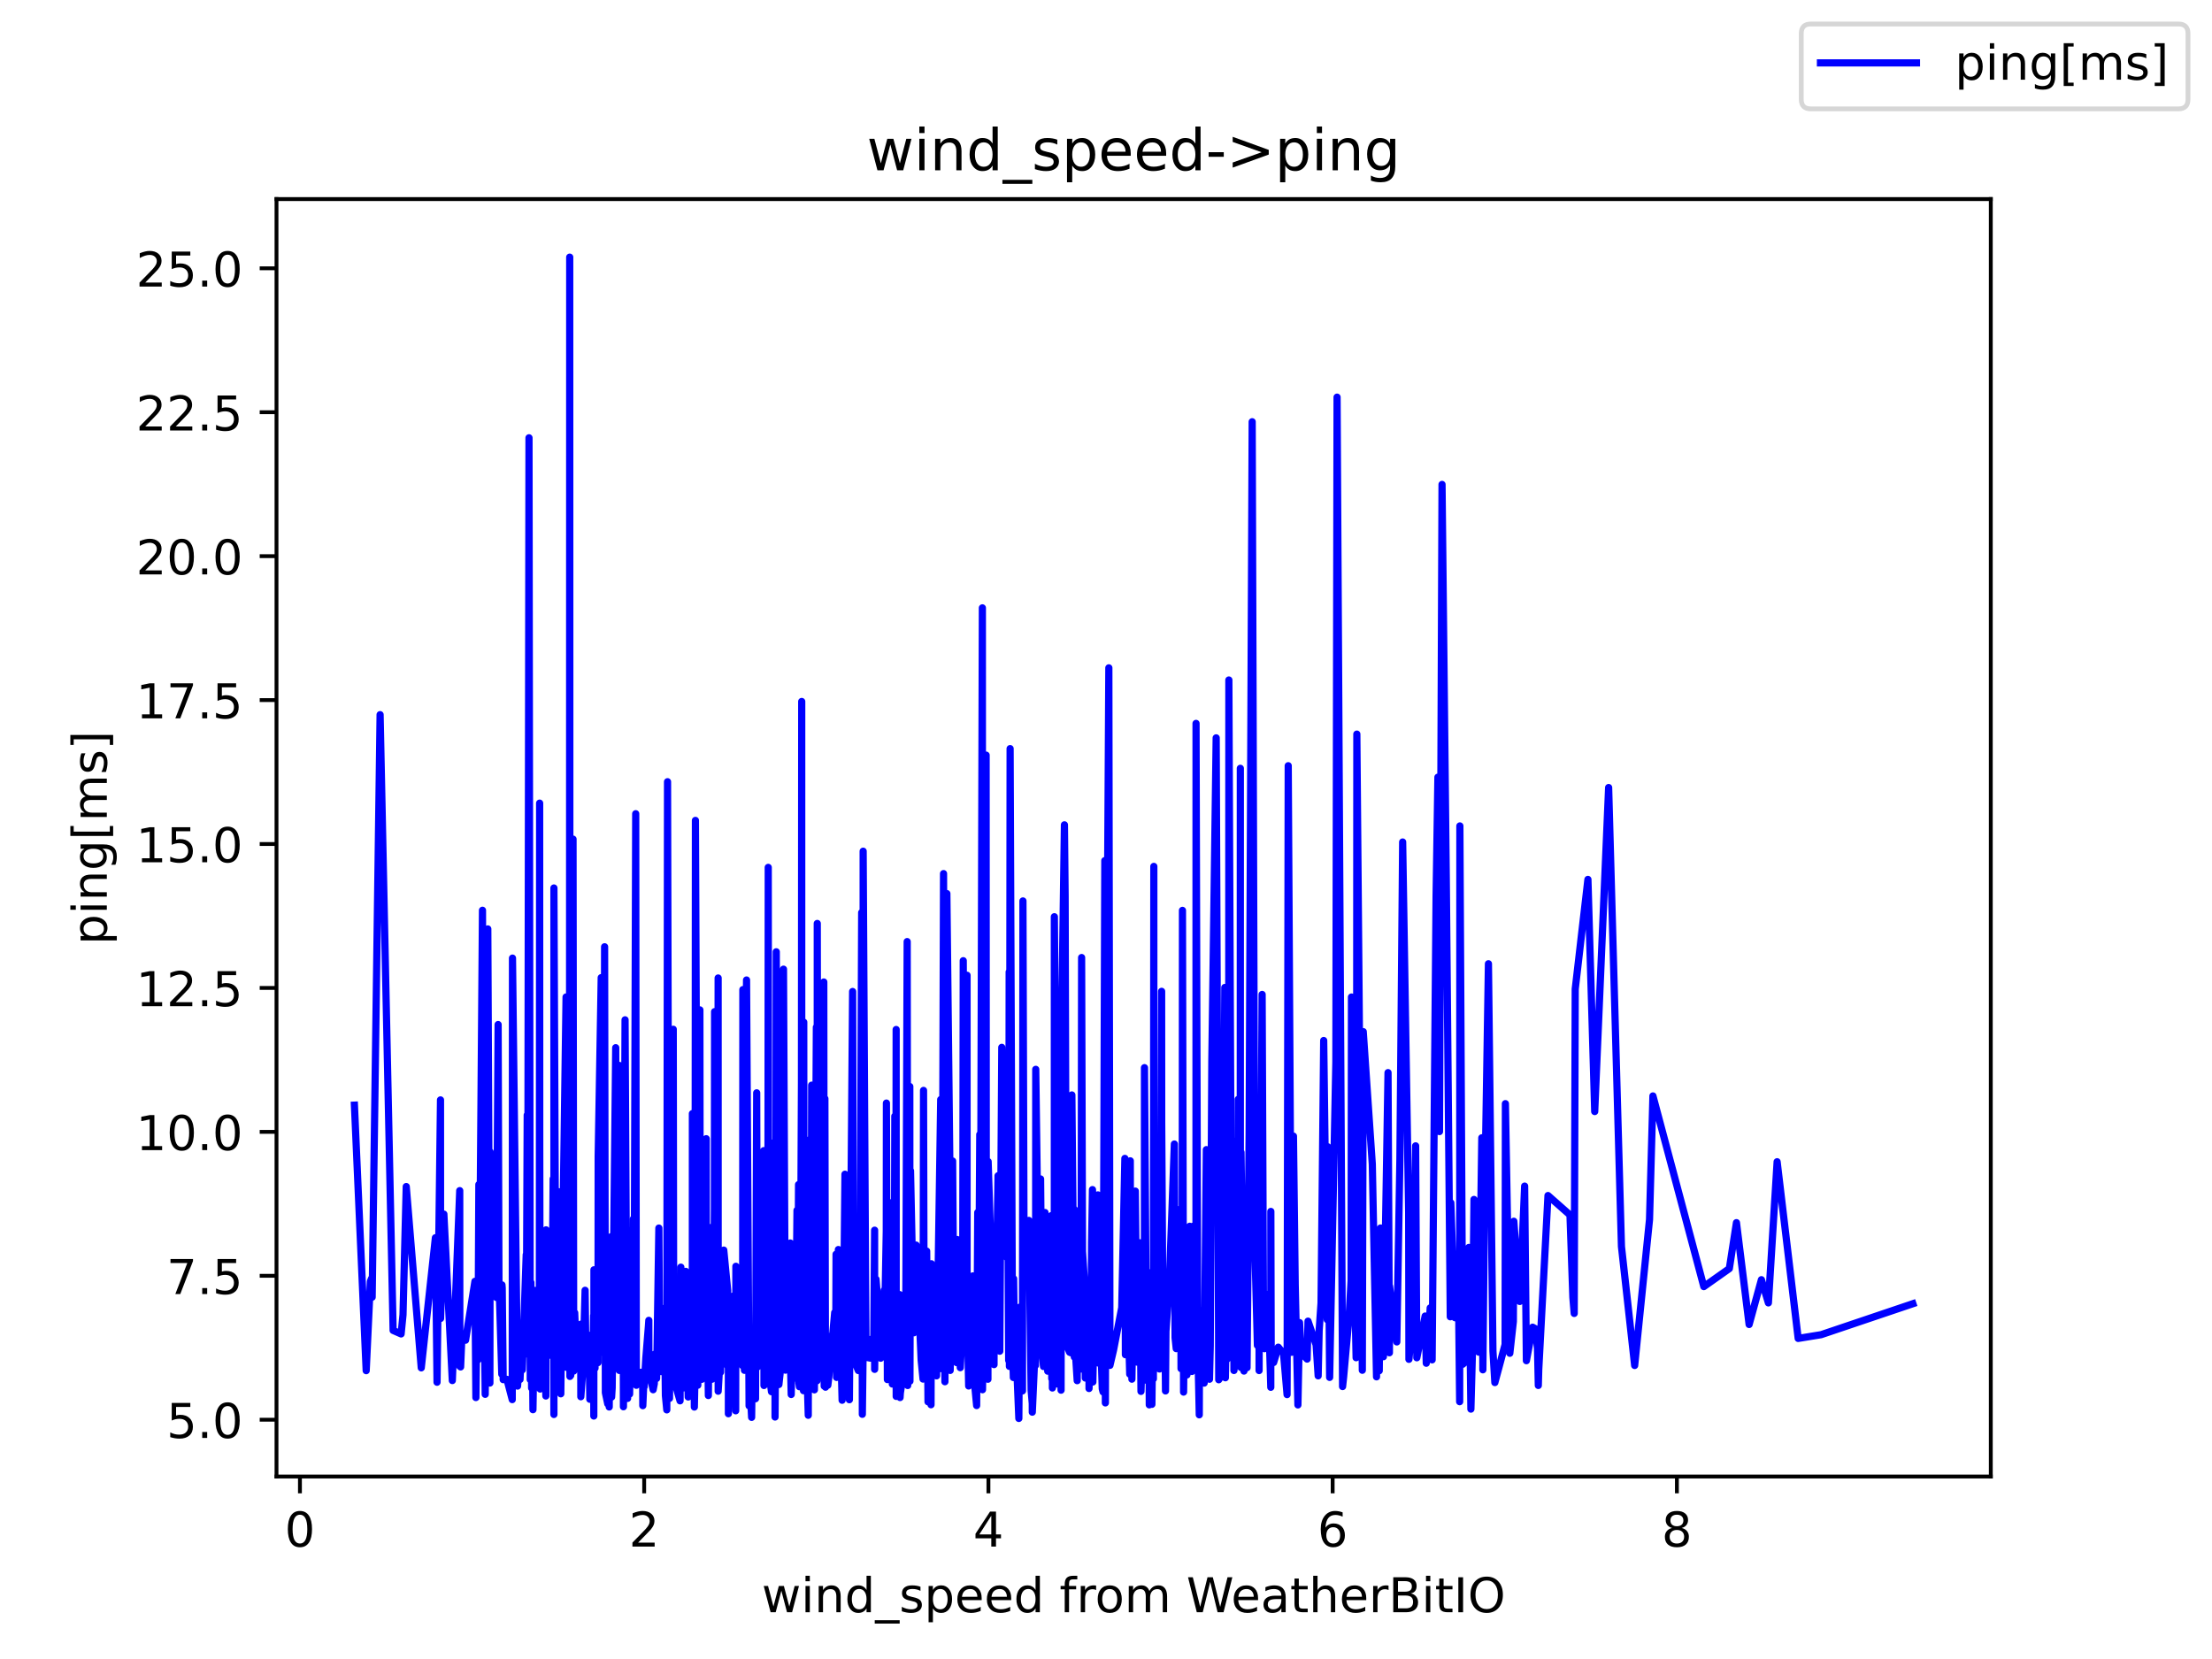 <?xml version="1.0" encoding="utf-8" standalone="no"?>
<!DOCTYPE svg PUBLIC "-//W3C//DTD SVG 1.1//EN"
  "http://www.w3.org/Graphics/SVG/1.1/DTD/svg11.dtd">
<!-- Created with matplotlib (https://matplotlib.org/) -->
<svg height="345.6pt" version="1.1" viewBox="0 0 460.8 345.6" width="460.8pt" xmlns="http://www.w3.org/2000/svg" xmlns:xlink="http://www.w3.org/1999/xlink">
 <defs>
  <style type="text/css">*{stroke-linecap:butt;stroke-linejoin:round;}</style>
 </defs>
 <g id="figure_1">
  <g id="patch_1">
   <path d="M 0 345.6 
L 460.8 345.6 
L 460.8 0 
L 0 0 
z
" style="fill:#ffffff;"/>
  </g>
  <g id="axes_1">
   <g id="patch_2">
    <path d="M 57.6 307.584 
L 414.72 307.584 
L 414.72 41.472 
L 57.6 41.472 
z
" style="fill:#ffffff;"/>
   </g>
   <g id="matplotlib.axis_1">
    <g id="xtick_1">
     <g id="line2d_1">
      <defs>
       <path d="M 0 0 
L 0 3.5 
" id="med158002f9" style="stroke:#000000;stroke-width:0.8;"/>
      </defs>
      <g>
       <use style="stroke:#000000;stroke-width:0.8;" x="62.483" xlink:href="#med158002f9" y="307.584"/>
      </g>
     </g>
     <g id="text_1">
      <!-- 0 -->
      <g transform="translate(59.302 322.182)scale(0.1 -0.1)">
       <defs>
        <path d="M 31.781 66.406 
Q 24.172 66.406 20.328 58.906 
Q 16.5 51.422 16.5 36.375 
Q 16.5 21.391 20.328 13.891 
Q 24.172 6.391 31.781 6.391 
Q 39.453 6.391 43.281 13.891 
Q 47.125 21.391 47.125 36.375 
Q 47.125 51.422 43.281 58.906 
Q 39.453 66.406 31.781 66.406 
z
M 31.781 74.219 
Q 44.047 74.219 50.516 64.516 
Q 56.984 54.828 56.984 36.375 
Q 56.984 17.969 50.516 8.266 
Q 44.047 -1.422 31.781 -1.422 
Q 19.531 -1.422 13.062 8.266 
Q 6.594 17.969 6.594 36.375 
Q 6.594 54.828 13.062 64.516 
Q 19.531 74.219 31.781 74.219 
z
" id="DejaVuSans-48"/>
       </defs>
       <use xlink:href="#DejaVuSans-48"/>
      </g>
     </g>
    </g>
    <g id="xtick_2">
     <g id="line2d_2">
      <g>
       <use style="stroke:#000000;stroke-width:0.8;" x="134.194" xlink:href="#med158002f9" y="307.584"/>
      </g>
     </g>
     <g id="text_2">
      <!-- 2 -->
      <g transform="translate(131.013 322.182)scale(0.1 -0.1)">
       <defs>
        <path d="M 19.188 8.297 
L 53.609 8.297 
L 53.609 0 
L 7.328 0 
L 7.328 8.297 
Q 12.938 14.109 22.625 23.891 
Q 32.328 33.688 34.812 36.531 
Q 39.547 41.844 41.422 45.531 
Q 43.312 49.219 43.312 52.781 
Q 43.312 58.594 39.234 62.25 
Q 35.156 65.922 28.609 65.922 
Q 23.969 65.922 18.812 64.312 
Q 13.672 62.703 7.812 59.422 
L 7.812 69.391 
Q 13.766 71.781 18.938 73 
Q 24.125 74.219 28.422 74.219 
Q 39.75 74.219 46.484 68.547 
Q 53.219 62.891 53.219 53.422 
Q 53.219 48.922 51.531 44.891 
Q 49.859 40.875 45.406 35.406 
Q 44.188 33.984 37.641 27.219 
Q 31.109 20.453 19.188 8.297 
z
" id="DejaVuSans-50"/>
       </defs>
       <use xlink:href="#DejaVuSans-50"/>
      </g>
     </g>
    </g>
    <g id="xtick_3">
     <g id="line2d_3">
      <g>
       <use style="stroke:#000000;stroke-width:0.8;" x="205.906" xlink:href="#med158002f9" y="307.584"/>
      </g>
     </g>
     <g id="text_3">
      <!-- 4 -->
      <g transform="translate(202.724 322.182)scale(0.1 -0.1)">
       <defs>
        <path d="M 37.797 64.312 
L 12.891 25.391 
L 37.797 25.391 
z
M 35.203 72.906 
L 47.609 72.906 
L 47.609 25.391 
L 58.016 25.391 
L 58.016 17.188 
L 47.609 17.188 
L 47.609 0 
L 37.797 0 
L 37.797 17.188 
L 4.891 17.188 
L 4.891 26.703 
z
" id="DejaVuSans-52"/>
       </defs>
       <use xlink:href="#DejaVuSans-52"/>
      </g>
     </g>
    </g>
    <g id="xtick_4">
     <g id="line2d_4">
      <g>
       <use style="stroke:#000000;stroke-width:0.8;" x="277.617" xlink:href="#med158002f9" y="307.584"/>
      </g>
     </g>
     <g id="text_4">
      <!-- 6 -->
      <g transform="translate(274.436 322.182)scale(0.1 -0.1)">
       <defs>
        <path d="M 33.016 40.375 
Q 26.375 40.375 22.484 35.828 
Q 18.609 31.297 18.609 23.391 
Q 18.609 15.531 22.484 10.953 
Q 26.375 6.391 33.016 6.391 
Q 39.656 6.391 43.531 10.953 
Q 47.406 15.531 47.406 23.391 
Q 47.406 31.297 43.531 35.828 
Q 39.656 40.375 33.016 40.375 
z
M 52.594 71.297 
L 52.594 62.312 
Q 48.875 64.062 45.094 64.984 
Q 41.312 65.922 37.594 65.922 
Q 27.828 65.922 22.672 59.328 
Q 17.531 52.734 16.797 39.406 
Q 19.672 43.656 24.016 45.922 
Q 28.375 48.188 33.594 48.188 
Q 44.578 48.188 50.953 41.516 
Q 57.328 34.859 57.328 23.391 
Q 57.328 12.156 50.688 5.359 
Q 44.047 -1.422 33.016 -1.422 
Q 20.359 -1.422 13.672 8.266 
Q 6.984 17.969 6.984 36.375 
Q 6.984 53.656 15.188 63.938 
Q 23.391 74.219 37.203 74.219 
Q 40.922 74.219 44.703 73.484 
Q 48.484 72.75 52.594 71.297 
z
" id="DejaVuSans-54"/>
       </defs>
       <use xlink:href="#DejaVuSans-54"/>
      </g>
     </g>
    </g>
    <g id="xtick_5">
     <g id="line2d_5">
      <g>
       <use style="stroke:#000000;stroke-width:0.8;" x="349.328" xlink:href="#med158002f9" y="307.584"/>
      </g>
     </g>
     <g id="text_5">
      <!-- 8 -->
      <g transform="translate(346.147 322.182)scale(0.1 -0.1)">
       <defs>
        <path d="M 31.781 34.625 
Q 24.75 34.625 20.719 30.859 
Q 16.703 27.094 16.703 20.516 
Q 16.703 13.922 20.719 10.156 
Q 24.75 6.391 31.781 6.391 
Q 38.812 6.391 42.859 10.172 
Q 46.922 13.969 46.922 20.516 
Q 46.922 27.094 42.891 30.859 
Q 38.875 34.625 31.781 34.625 
z
M 21.922 38.812 
Q 15.578 40.375 12.031 44.719 
Q 8.5 49.078 8.5 55.328 
Q 8.5 64.062 14.719 69.141 
Q 20.953 74.219 31.781 74.219 
Q 42.672 74.219 48.875 69.141 
Q 55.078 64.062 55.078 55.328 
Q 55.078 49.078 51.531 44.719 
Q 48 40.375 41.703 38.812 
Q 48.828 37.156 52.797 32.312 
Q 56.781 27.484 56.781 20.516 
Q 56.781 9.906 50.312 4.234 
Q 43.844 -1.422 31.781 -1.422 
Q 19.734 -1.422 13.25 4.234 
Q 6.781 9.906 6.781 20.516 
Q 6.781 27.484 10.781 32.312 
Q 14.797 37.156 21.922 38.812 
z
M 18.312 54.391 
Q 18.312 48.734 21.844 45.562 
Q 25.391 42.391 31.781 42.391 
Q 38.141 42.391 41.719 45.562 
Q 45.312 48.734 45.312 54.391 
Q 45.312 60.062 41.719 63.234 
Q 38.141 66.406 31.781 66.406 
Q 25.391 66.406 21.844 63.234 
Q 18.312 60.062 18.312 54.391 
z
" id="DejaVuSans-56"/>
       </defs>
       <use xlink:href="#DejaVuSans-56"/>
      </g>
     </g>
    </g>
    <g id="text_6">
     <!-- wind_speed from WeatherBitIO -->
     <g transform="translate(158.68 335.861)scale(0.1 -0.1)">
      <defs>
       <path d="M 4.203 54.688 
L 13.188 54.688 
L 24.422 12.016 
L 35.594 54.688 
L 46.188 54.688 
L 57.422 12.016 
L 68.609 54.688 
L 77.594 54.688 
L 63.281 0 
L 52.688 0 
L 40.922 44.828 
L 29.109 0 
L 18.5 0 
z
" id="DejaVuSans-119"/>
       <path d="M 9.422 54.688 
L 18.406 54.688 
L 18.406 0 
L 9.422 0 
z
M 9.422 75.984 
L 18.406 75.984 
L 18.406 64.594 
L 9.422 64.594 
z
" id="DejaVuSans-105"/>
       <path d="M 54.891 33.016 
L 54.891 0 
L 45.906 0 
L 45.906 32.719 
Q 45.906 40.484 42.875 44.328 
Q 39.844 48.188 33.797 48.188 
Q 26.516 48.188 22.312 43.547 
Q 18.109 38.922 18.109 30.906 
L 18.109 0 
L 9.078 0 
L 9.078 54.688 
L 18.109 54.688 
L 18.109 46.188 
Q 21.344 51.125 25.703 53.562 
Q 30.078 56 35.797 56 
Q 45.219 56 50.047 50.172 
Q 54.891 44.344 54.891 33.016 
z
" id="DejaVuSans-110"/>
       <path d="M 45.406 46.391 
L 45.406 75.984 
L 54.391 75.984 
L 54.391 0 
L 45.406 0 
L 45.406 8.203 
Q 42.578 3.328 38.25 0.953 
Q 33.938 -1.422 27.875 -1.422 
Q 17.969 -1.422 11.734 6.484 
Q 5.516 14.406 5.516 27.297 
Q 5.516 40.188 11.734 48.094 
Q 17.969 56 27.875 56 
Q 33.938 56 38.25 53.625 
Q 42.578 51.266 45.406 46.391 
z
M 14.797 27.297 
Q 14.797 17.391 18.875 11.75 
Q 22.953 6.109 30.078 6.109 
Q 37.203 6.109 41.297 11.75 
Q 45.406 17.391 45.406 27.297 
Q 45.406 37.203 41.297 42.844 
Q 37.203 48.484 30.078 48.484 
Q 22.953 48.484 18.875 42.844 
Q 14.797 37.203 14.797 27.297 
z
" id="DejaVuSans-100"/>
       <path d="M 50.984 -16.609 
L 50.984 -23.578 
L -0.984 -23.578 
L -0.984 -16.609 
z
" id="DejaVuSans-95"/>
       <path d="M 44.281 53.078 
L 44.281 44.578 
Q 40.484 46.531 36.375 47.5 
Q 32.281 48.484 27.875 48.484 
Q 21.188 48.484 17.844 46.438 
Q 14.5 44.391 14.5 40.281 
Q 14.5 37.156 16.891 35.375 
Q 19.281 33.594 26.516 31.984 
L 29.594 31.297 
Q 39.156 29.25 43.188 25.516 
Q 47.219 21.781 47.219 15.094 
Q 47.219 7.469 41.188 3.016 
Q 35.156 -1.422 24.609 -1.422 
Q 20.219 -1.422 15.453 -0.562 
Q 10.688 0.297 5.422 2 
L 5.422 11.281 
Q 10.406 8.688 15.234 7.391 
Q 20.062 6.109 24.812 6.109 
Q 31.156 6.109 34.562 8.281 
Q 37.984 10.453 37.984 14.406 
Q 37.984 18.062 35.516 20.016 
Q 33.062 21.969 24.703 23.781 
L 21.578 24.516 
Q 13.234 26.266 9.516 29.906 
Q 5.812 33.547 5.812 39.891 
Q 5.812 47.609 11.281 51.797 
Q 16.75 56 26.812 56 
Q 31.781 56 36.172 55.266 
Q 40.578 54.547 44.281 53.078 
z
" id="DejaVuSans-115"/>
       <path d="M 18.109 8.203 
L 18.109 -20.797 
L 9.078 -20.797 
L 9.078 54.688 
L 18.109 54.688 
L 18.109 46.391 
Q 20.953 51.266 25.266 53.625 
Q 29.594 56 35.594 56 
Q 45.562 56 51.781 48.094 
Q 58.016 40.188 58.016 27.297 
Q 58.016 14.406 51.781 6.484 
Q 45.562 -1.422 35.594 -1.422 
Q 29.594 -1.422 25.266 0.953 
Q 20.953 3.328 18.109 8.203 
z
M 48.688 27.297 
Q 48.688 37.203 44.609 42.844 
Q 40.531 48.484 33.406 48.484 
Q 26.266 48.484 22.188 42.844 
Q 18.109 37.203 18.109 27.297 
Q 18.109 17.391 22.188 11.75 
Q 26.266 6.109 33.406 6.109 
Q 40.531 6.109 44.609 11.75 
Q 48.688 17.391 48.688 27.297 
z
" id="DejaVuSans-112"/>
       <path d="M 56.203 29.594 
L 56.203 25.203 
L 14.891 25.203 
Q 15.484 15.922 20.484 11.062 
Q 25.484 6.203 34.422 6.203 
Q 39.594 6.203 44.453 7.469 
Q 49.312 8.734 54.109 11.281 
L 54.109 2.781 
Q 49.266 0.734 44.188 -0.344 
Q 39.109 -1.422 33.891 -1.422 
Q 20.797 -1.422 13.156 6.188 
Q 5.516 13.812 5.516 26.812 
Q 5.516 40.234 12.766 48.109 
Q 20.016 56 32.328 56 
Q 43.359 56 49.781 48.891 
Q 56.203 41.797 56.203 29.594 
z
M 47.219 32.234 
Q 47.125 39.594 43.094 43.984 
Q 39.062 48.391 32.422 48.391 
Q 24.906 48.391 20.391 44.141 
Q 15.875 39.891 15.188 32.172 
z
" id="DejaVuSans-101"/>
       <path id="DejaVuSans-32"/>
       <path d="M 37.109 75.984 
L 37.109 68.5 
L 28.516 68.5 
Q 23.688 68.5 21.797 66.547 
Q 19.922 64.594 19.922 59.516 
L 19.922 54.688 
L 34.719 54.688 
L 34.719 47.703 
L 19.922 47.703 
L 19.922 0 
L 10.891 0 
L 10.891 47.703 
L 2.297 47.703 
L 2.297 54.688 
L 10.891 54.688 
L 10.891 58.5 
Q 10.891 67.625 15.141 71.797 
Q 19.391 75.984 28.609 75.984 
z
" id="DejaVuSans-102"/>
       <path d="M 41.109 46.297 
Q 39.594 47.172 37.812 47.578 
Q 36.031 48 33.891 48 
Q 26.266 48 22.188 43.047 
Q 18.109 38.094 18.109 28.812 
L 18.109 0 
L 9.078 0 
L 9.078 54.688 
L 18.109 54.688 
L 18.109 46.188 
Q 20.953 51.172 25.484 53.578 
Q 30.031 56 36.531 56 
Q 37.453 56 38.578 55.875 
Q 39.703 55.766 41.062 55.516 
z
" id="DejaVuSans-114"/>
       <path d="M 30.609 48.391 
Q 23.391 48.391 19.188 42.75 
Q 14.984 37.109 14.984 27.297 
Q 14.984 17.484 19.156 11.844 
Q 23.344 6.203 30.609 6.203 
Q 37.797 6.203 41.984 11.859 
Q 46.188 17.531 46.188 27.297 
Q 46.188 37.016 41.984 42.703 
Q 37.797 48.391 30.609 48.391 
z
M 30.609 56 
Q 42.328 56 49.016 48.375 
Q 55.719 40.766 55.719 27.297 
Q 55.719 13.875 49.016 6.219 
Q 42.328 -1.422 30.609 -1.422 
Q 18.844 -1.422 12.172 6.219 
Q 5.516 13.875 5.516 27.297 
Q 5.516 40.766 12.172 48.375 
Q 18.844 56 30.609 56 
z
" id="DejaVuSans-111"/>
       <path d="M 52 44.188 
Q 55.375 50.25 60.062 53.125 
Q 64.75 56 71.094 56 
Q 79.641 56 84.281 50.016 
Q 88.922 44.047 88.922 33.016 
L 88.922 0 
L 79.891 0 
L 79.891 32.719 
Q 79.891 40.578 77.094 44.375 
Q 74.312 48.188 68.609 48.188 
Q 61.625 48.188 57.562 43.547 
Q 53.516 38.922 53.516 30.906 
L 53.516 0 
L 44.484 0 
L 44.484 32.719 
Q 44.484 40.625 41.703 44.406 
Q 38.922 48.188 33.109 48.188 
Q 26.219 48.188 22.156 43.531 
Q 18.109 38.875 18.109 30.906 
L 18.109 0 
L 9.078 0 
L 9.078 54.688 
L 18.109 54.688 
L 18.109 46.188 
Q 21.188 51.219 25.484 53.609 
Q 29.781 56 35.688 56 
Q 41.656 56 45.828 52.969 
Q 50 49.953 52 44.188 
z
" id="DejaVuSans-109"/>
       <path d="M 3.328 72.906 
L 13.281 72.906 
L 28.609 11.281 
L 43.891 72.906 
L 54.984 72.906 
L 70.312 11.281 
L 85.594 72.906 
L 95.609 72.906 
L 77.297 0 
L 64.891 0 
L 49.516 63.281 
L 33.984 0 
L 21.578 0 
z
" id="DejaVuSans-87"/>
       <path d="M 34.281 27.484 
Q 23.391 27.484 19.188 25 
Q 14.984 22.516 14.984 16.5 
Q 14.984 11.719 18.141 8.906 
Q 21.297 6.109 26.703 6.109 
Q 34.188 6.109 38.703 11.406 
Q 43.219 16.703 43.219 25.484 
L 43.219 27.484 
z
M 52.203 31.203 
L 52.203 0 
L 43.219 0 
L 43.219 8.297 
Q 40.141 3.328 35.547 0.953 
Q 30.953 -1.422 24.312 -1.422 
Q 15.922 -1.422 10.953 3.297 
Q 6 8.016 6 15.922 
Q 6 25.141 12.172 29.828 
Q 18.359 34.516 30.609 34.516 
L 43.219 34.516 
L 43.219 35.406 
Q 43.219 41.609 39.141 45 
Q 35.062 48.391 27.688 48.391 
Q 23 48.391 18.547 47.266 
Q 14.109 46.141 10.016 43.891 
L 10.016 52.203 
Q 14.938 54.109 19.578 55.047 
Q 24.219 56 28.609 56 
Q 40.484 56 46.344 49.844 
Q 52.203 43.703 52.203 31.203 
z
" id="DejaVuSans-97"/>
       <path d="M 18.312 70.219 
L 18.312 54.688 
L 36.812 54.688 
L 36.812 47.703 
L 18.312 47.703 
L 18.312 18.016 
Q 18.312 11.328 20.141 9.422 
Q 21.969 7.516 27.594 7.516 
L 36.812 7.516 
L 36.812 0 
L 27.594 0 
Q 17.188 0 13.234 3.875 
Q 9.281 7.766 9.281 18.016 
L 9.281 47.703 
L 2.688 47.703 
L 2.688 54.688 
L 9.281 54.688 
L 9.281 70.219 
z
" id="DejaVuSans-116"/>
       <path d="M 54.891 33.016 
L 54.891 0 
L 45.906 0 
L 45.906 32.719 
Q 45.906 40.484 42.875 44.328 
Q 39.844 48.188 33.797 48.188 
Q 26.516 48.188 22.312 43.547 
Q 18.109 38.922 18.109 30.906 
L 18.109 0 
L 9.078 0 
L 9.078 75.984 
L 18.109 75.984 
L 18.109 46.188 
Q 21.344 51.125 25.703 53.562 
Q 30.078 56 35.797 56 
Q 45.219 56 50.047 50.172 
Q 54.891 44.344 54.891 33.016 
z
" id="DejaVuSans-104"/>
       <path d="M 19.672 34.812 
L 19.672 8.109 
L 35.5 8.109 
Q 43.453 8.109 47.281 11.406 
Q 51.125 14.703 51.125 21.484 
Q 51.125 28.328 47.281 31.562 
Q 43.453 34.812 35.5 34.812 
z
M 19.672 64.797 
L 19.672 42.828 
L 34.281 42.828 
Q 41.5 42.828 45.031 45.531 
Q 48.578 48.25 48.578 53.812 
Q 48.578 59.328 45.031 62.062 
Q 41.5 64.797 34.281 64.797 
z
M 9.812 72.906 
L 35.016 72.906 
Q 46.297 72.906 52.391 68.219 
Q 58.5 63.531 58.5 54.891 
Q 58.5 48.188 55.375 44.234 
Q 52.25 40.281 46.188 39.312 
Q 53.469 37.75 57.5 32.781 
Q 61.531 27.828 61.531 20.406 
Q 61.531 10.641 54.891 5.312 
Q 48.25 0 35.984 0 
L 9.812 0 
z
" id="DejaVuSans-66"/>
       <path d="M 9.812 72.906 
L 19.672 72.906 
L 19.672 0 
L 9.812 0 
z
" id="DejaVuSans-73"/>
       <path d="M 39.406 66.219 
Q 28.656 66.219 22.328 58.203 
Q 16.016 50.203 16.016 36.375 
Q 16.016 22.609 22.328 14.594 
Q 28.656 6.594 39.406 6.594 
Q 50.141 6.594 56.422 14.594 
Q 62.703 22.609 62.703 36.375 
Q 62.703 50.203 56.422 58.203 
Q 50.141 66.219 39.406 66.219 
z
M 39.406 74.219 
Q 54.734 74.219 63.906 63.938 
Q 73.094 53.656 73.094 36.375 
Q 73.094 19.141 63.906 8.859 
Q 54.734 -1.422 39.406 -1.422 
Q 24.031 -1.422 14.812 8.828 
Q 5.609 19.094 5.609 36.375 
Q 5.609 53.656 14.812 63.938 
Q 24.031 74.219 39.406 74.219 
z
" id="DejaVuSans-79"/>
      </defs>
      <use xlink:href="#DejaVuSans-119"/>
      <use x="81.787" xlink:href="#DejaVuSans-105"/>
      <use x="109.57" xlink:href="#DejaVuSans-110"/>
      <use x="172.949" xlink:href="#DejaVuSans-100"/>
      <use x="236.426" xlink:href="#DejaVuSans-95"/>
      <use x="286.426" xlink:href="#DejaVuSans-115"/>
      <use x="338.525" xlink:href="#DejaVuSans-112"/>
      <use x="402.002" xlink:href="#DejaVuSans-101"/>
      <use x="463.525" xlink:href="#DejaVuSans-101"/>
      <use x="525.049" xlink:href="#DejaVuSans-100"/>
      <use x="588.525" xlink:href="#DejaVuSans-32"/>
      <use x="620.312" xlink:href="#DejaVuSans-102"/>
      <use x="655.518" xlink:href="#DejaVuSans-114"/>
      <use x="694.381" xlink:href="#DejaVuSans-111"/>
      <use x="755.562" xlink:href="#DejaVuSans-109"/>
      <use x="852.975" xlink:href="#DejaVuSans-32"/>
      <use x="884.762" xlink:href="#DejaVuSans-87"/>
      <use x="977.764" xlink:href="#DejaVuSans-101"/>
      <use x="1039.287" xlink:href="#DejaVuSans-97"/>
      <use x="1100.566" xlink:href="#DejaVuSans-116"/>
      <use x="1139.775" xlink:href="#DejaVuSans-104"/>
      <use x="1203.154" xlink:href="#DejaVuSans-101"/>
      <use x="1264.678" xlink:href="#DejaVuSans-114"/>
      <use x="1305.791" xlink:href="#DejaVuSans-66"/>
      <use x="1374.395" xlink:href="#DejaVuSans-105"/>
      <use x="1402.178" xlink:href="#DejaVuSans-116"/>
      <use x="1441.387" xlink:href="#DejaVuSans-73"/>
      <use x="1470.879" xlink:href="#DejaVuSans-79"/>
     </g>
    </g>
   </g>
   <g id="matplotlib.axis_2">
    <g id="ytick_1">
     <g id="line2d_6">
      <defs>
       <path d="M 0 0 
L -3.5 0 
" id="mc7a842ae63" style="stroke:#000000;stroke-width:0.8;"/>
      </defs>
      <g>
       <use style="stroke:#000000;stroke-width:0.8;" x="57.6" xlink:href="#mc7a842ae63" y="295.752"/>
      </g>
     </g>
     <g id="text_7">
      <!-- 5.0 -->
      <g transform="translate(34.697 299.551)scale(0.1 -0.1)">
       <defs>
        <path d="M 10.797 72.906 
L 49.516 72.906 
L 49.516 64.594 
L 19.828 64.594 
L 19.828 46.734 
Q 21.969 47.469 24.109 47.828 
Q 26.266 48.188 28.422 48.188 
Q 40.625 48.188 47.75 41.5 
Q 54.891 34.812 54.891 23.391 
Q 54.891 11.625 47.562 5.094 
Q 40.234 -1.422 26.906 -1.422 
Q 22.312 -1.422 17.547 -0.641 
Q 12.797 0.141 7.719 1.703 
L 7.719 11.625 
Q 12.109 9.234 16.797 8.062 
Q 21.484 6.891 26.703 6.891 
Q 35.156 6.891 40.078 11.328 
Q 45.016 15.766 45.016 23.391 
Q 45.016 31 40.078 35.438 
Q 35.156 39.891 26.703 39.891 
Q 22.75 39.891 18.812 39.016 
Q 14.891 38.141 10.797 36.281 
z
" id="DejaVuSans-53"/>
        <path d="M 10.688 12.406 
L 21 12.406 
L 21 0 
L 10.688 0 
z
" id="DejaVuSans-46"/>
       </defs>
       <use xlink:href="#DejaVuSans-53"/>
       <use x="63.623" xlink:href="#DejaVuSans-46"/>
       <use x="95.41" xlink:href="#DejaVuSans-48"/>
      </g>
     </g>
    </g>
    <g id="ytick_2">
     <g id="line2d_7">
      <g>
       <use style="stroke:#000000;stroke-width:0.8;" x="57.6" xlink:href="#mc7a842ae63" y="265.77"/>
      </g>
     </g>
     <g id="text_8">
      <!-- 7.5 -->
      <g transform="translate(34.697 269.569)scale(0.1 -0.1)">
       <defs>
        <path d="M 8.203 72.906 
L 55.078 72.906 
L 55.078 68.703 
L 28.609 0 
L 18.312 0 
L 43.219 64.594 
L 8.203 64.594 
z
" id="DejaVuSans-55"/>
       </defs>
       <use xlink:href="#DejaVuSans-55"/>
       <use x="63.623" xlink:href="#DejaVuSans-46"/>
       <use x="95.41" xlink:href="#DejaVuSans-53"/>
      </g>
     </g>
    </g>
    <g id="ytick_3">
     <g id="line2d_8">
      <g>
       <use style="stroke:#000000;stroke-width:0.8;" x="57.6" xlink:href="#mc7a842ae63" y="235.788"/>
      </g>
     </g>
     <g id="text_9">
      <!-- 10.0 -->
      <g transform="translate(28.334 239.587)scale(0.1 -0.1)">
       <defs>
        <path d="M 12.406 8.297 
L 28.516 8.297 
L 28.516 63.922 
L 10.984 60.406 
L 10.984 69.391 
L 28.422 72.906 
L 38.281 72.906 
L 38.281 8.297 
L 54.391 8.297 
L 54.391 0 
L 12.406 0 
z
" id="DejaVuSans-49"/>
       </defs>
       <use xlink:href="#DejaVuSans-49"/>
       <use x="63.623" xlink:href="#DejaVuSans-48"/>
       <use x="127.246" xlink:href="#DejaVuSans-46"/>
       <use x="159.033" xlink:href="#DejaVuSans-48"/>
      </g>
     </g>
    </g>
    <g id="ytick_4">
     <g id="line2d_9">
      <g>
       <use style="stroke:#000000;stroke-width:0.8;" x="57.6" xlink:href="#mc7a842ae63" y="205.805"/>
      </g>
     </g>
     <g id="text_10">
      <!-- 12.5 -->
      <g transform="translate(28.334 209.605)scale(0.1 -0.1)">
       <use xlink:href="#DejaVuSans-49"/>
       <use x="63.623" xlink:href="#DejaVuSans-50"/>
       <use x="127.246" xlink:href="#DejaVuSans-46"/>
       <use x="159.033" xlink:href="#DejaVuSans-53"/>
      </g>
     </g>
    </g>
    <g id="ytick_5">
     <g id="line2d_10">
      <g>
       <use style="stroke:#000000;stroke-width:0.8;" x="57.6" xlink:href="#mc7a842ae63" y="175.823"/>
      </g>
     </g>
     <g id="text_11">
      <!-- 15.0 -->
      <g transform="translate(28.334 179.622)scale(0.1 -0.1)">
       <use xlink:href="#DejaVuSans-49"/>
       <use x="63.623" xlink:href="#DejaVuSans-53"/>
       <use x="127.246" xlink:href="#DejaVuSans-46"/>
       <use x="159.033" xlink:href="#DejaVuSans-48"/>
      </g>
     </g>
    </g>
    <g id="ytick_6">
     <g id="line2d_11">
      <g>
       <use style="stroke:#000000;stroke-width:0.8;" x="57.6" xlink:href="#mc7a842ae63" y="145.841"/>
      </g>
     </g>
     <g id="text_12">
      <!-- 17.5 -->
      <g transform="translate(28.334 149.64)scale(0.1 -0.1)">
       <use xlink:href="#DejaVuSans-49"/>
       <use x="63.623" xlink:href="#DejaVuSans-55"/>
       <use x="127.246" xlink:href="#DejaVuSans-46"/>
       <use x="159.033" xlink:href="#DejaVuSans-53"/>
      </g>
     </g>
    </g>
    <g id="ytick_7">
     <g id="line2d_12">
      <g>
       <use style="stroke:#000000;stroke-width:0.8;" x="57.6" xlink:href="#mc7a842ae63" y="115.859"/>
      </g>
     </g>
     <g id="text_13">
      <!-- 20.0 -->
      <g transform="translate(28.334 119.658)scale(0.1 -0.1)">
       <use xlink:href="#DejaVuSans-50"/>
       <use x="63.623" xlink:href="#DejaVuSans-48"/>
       <use x="127.246" xlink:href="#DejaVuSans-46"/>
       <use x="159.033" xlink:href="#DejaVuSans-48"/>
      </g>
     </g>
    </g>
    <g id="ytick_8">
     <g id="line2d_13">
      <g>
       <use style="stroke:#000000;stroke-width:0.8;" x="57.6" xlink:href="#mc7a842ae63" y="85.877"/>
      </g>
     </g>
     <g id="text_14">
      <!-- 22.5 -->
      <g transform="translate(28.334 89.676)scale(0.1 -0.1)">
       <use xlink:href="#DejaVuSans-50"/>
       <use x="63.623" xlink:href="#DejaVuSans-50"/>
       <use x="127.246" xlink:href="#DejaVuSans-46"/>
       <use x="159.033" xlink:href="#DejaVuSans-53"/>
      </g>
     </g>
    </g>
    <g id="ytick_9">
     <g id="line2d_14">
      <g>
       <use style="stroke:#000000;stroke-width:0.8;" x="57.6" xlink:href="#mc7a842ae63" y="55.895"/>
      </g>
     </g>
     <g id="text_15">
      <!-- 25.0 -->
      <g transform="translate(28.334 59.694)scale(0.1 -0.1)">
       <use xlink:href="#DejaVuSans-50"/>
       <use x="63.623" xlink:href="#DejaVuSans-53"/>
       <use x="127.246" xlink:href="#DejaVuSans-46"/>
       <use x="159.033" xlink:href="#DejaVuSans-48"/>
      </g>
     </g>
    </g>
    <g id="text_16">
     <!-- ping[ms] -->
     <g transform="translate(22.255 196.811)rotate(-90)scale(0.1 -0.1)">
      <defs>
       <path d="M 45.406 27.984 
Q 45.406 37.75 41.375 43.109 
Q 37.359 48.484 30.078 48.484 
Q 22.859 48.484 18.828 43.109 
Q 14.797 37.75 14.797 27.984 
Q 14.797 18.266 18.828 12.891 
Q 22.859 7.516 30.078 7.516 
Q 37.359 7.516 41.375 12.891 
Q 45.406 18.266 45.406 27.984 
z
M 54.391 6.781 
Q 54.391 -7.172 48.188 -13.984 
Q 42 -20.797 29.203 -20.797 
Q 24.469 -20.797 20.266 -20.094 
Q 16.062 -19.391 12.109 -17.922 
L 12.109 -9.188 
Q 16.062 -11.328 19.922 -12.344 
Q 23.781 -13.375 27.781 -13.375 
Q 36.625 -13.375 41.016 -8.766 
Q 45.406 -4.156 45.406 5.172 
L 45.406 9.625 
Q 42.625 4.781 38.281 2.391 
Q 33.938 0 27.875 0 
Q 17.828 0 11.672 7.656 
Q 5.516 15.328 5.516 27.984 
Q 5.516 40.672 11.672 48.328 
Q 17.828 56 27.875 56 
Q 33.938 56 38.281 53.609 
Q 42.625 51.219 45.406 46.391 
L 45.406 54.688 
L 54.391 54.688 
z
" id="DejaVuSans-103"/>
       <path d="M 8.594 75.984 
L 29.297 75.984 
L 29.297 69 
L 17.578 69 
L 17.578 -6.203 
L 29.297 -6.203 
L 29.297 -13.188 
L 8.594 -13.188 
z
" id="DejaVuSans-91"/>
       <path d="M 30.422 75.984 
L 30.422 -13.188 
L 9.719 -13.188 
L 9.719 -6.203 
L 21.391 -6.203 
L 21.391 69 
L 9.719 69 
L 9.719 75.984 
z
" id="DejaVuSans-93"/>
      </defs>
      <use xlink:href="#DejaVuSans-112"/>
      <use x="63.477" xlink:href="#DejaVuSans-105"/>
      <use x="91.26" xlink:href="#DejaVuSans-110"/>
      <use x="154.639" xlink:href="#DejaVuSans-103"/>
      <use x="218.115" xlink:href="#DejaVuSans-91"/>
      <use x="257.129" xlink:href="#DejaVuSans-109"/>
      <use x="354.541" xlink:href="#DejaVuSans-115"/>
      <use x="406.641" xlink:href="#DejaVuSans-93"/>
     </g>
    </g>
   </g>
   <g id="line2d_15">
    <path clip-path="url(#p8ef39a167c)" d="M 73.833 230.223 
L 76.284 285.534 
L 77.159 266.933 
L 77.413 266.309 
L 77.527 270.231 
L 79.182 148.875 
L 81.893 277.151 
L 83.558 277.882 
L 83.953 273.889 
L 84.628 247.181 
L 87.755 284.946 
L 90.702 257.842 
L 91.043 287.944 
L 91.764 229.131 
L 91.781 274.668 
L 92.467 252.925 
L 94.226 287.597 
L 95.77 248.032 
L 95.794 284.634 
L 95.952 284.754 
L 96.198 278.914 
L 96.985 279.19 
L 98.938 266.921 
L 99.135 291.135 
L 99.293 278.95 
L 99.373 281.588 
L 99.573 283.291 
L 99.754 246.761 
L 99.807 278.554 
L 99.822 277.787 
L 100.51 189.627 
L 100.743 277.547 
L 100.804 265.254 
L 101.078 290.463 
L 101.382 260.229 
L 101.418 278.206 
L 101.618 193.513 
L 102.053 288.112 
L 102.105 239.949 
L 102.775 260.133 
L 103.151 255.936 
L 103.262 248.596 
L 103.413 270.291 
L 103.768 213.433 
L 103.941 266.753 
L 104.53 286.265 
L 104.568 267.665 
L 104.619 268.312 
L 104.822 287.405 
L 105.605 287.345 
L 106.708 291.566 
L 106.761 199.593 
L 107.818 288.748 
L 108.212 282.692 
L 108.331 287.369 
L 108.587 281.216 
L 108.809 285.366 
L 109.621 261.368 
L 109.647 276.203 
L 109.829 232.286 
L 109.914 282.08 
L 110.2 91.202 
L 110.46 287.405 
L 110.595 267.173 
L 110.747 289.156 
L 110.85 288.052 
L 110.914 281.432 
L 111.022 293.665 
L 111.439 268.816 
L 112.351 286.769 
L 112.417 167.308 
L 112.437 238.594 
L 112.522 289.36 
L 112.614 286.721 
L 113.352 284.431 
L 113.454 268.384 
L 113.71 290.811 
L 113.754 256.199 
L 114.118 280.269 
L 114.283 271.646 
L 114.405 282.32 
L 114.944 271.982 
L 114.986 276.839 
L 115.232 245.586 
L 115.39 294.66 
L 115.392 184.986 
L 115.756 269.38 
L 115.935 270.195 
L 116.198 287.956 
L 116.332 288.16 
L 116.351 248.248 
L 116.569 258.742 
L 116.824 290.355 
L 116.994 274.956 
L 117.922 207.688 
L 117.951 284.826 
L 118.185 264.762 
L 118.374 276.875 
L 118.565 275.976 
L 118.656 210.615 
L 118.683 53.568 
L 118.726 286.733 
L 118.892 286.517 
L 118.896 281.552 
L 118.943 284.934 
L 119.374 174.804 
L 119.516 285.618 
L 119.721 273.481 
L 119.871 277.367 
L 120.977 275.856 
L 120.995 290.967 
L 121.438 285.102 
L 121.886 268.792 
L 122.075 284.419 
L 122.118 282.728 
L 122.517 283.183 
L 122.702 278.17 
L 122.874 291.494 
L 122.881 282.488 
L 123.492 284.035 
L 123.669 274.045 
L 123.701 294.984 
L 123.73 264.522 
L 123.952 285.018 
L 124.098 268.528 
L 124.577 283.855 
L 124.612 240.908 
L 125.244 203.659 
L 125.498 277.99 
L 125.786 281.84 
L 125.95 197.23 
L 126.111 290.127 
L 126.602 292.442 
L 126.682 264.702 
L 126.911 293.101 
L 126.961 284.227 
L 127.314 257.603 
L 127.407 291.039 
L 127.526 289.12 
L 128.265 218.254 
L 128.436 284.814 
L 128.614 275.304 
L 128.668 259.389 
L 129.015 285.486 
L 129.058 221.96 
L 129.062 283.435 
L 129.575 282.416 
L 129.746 240.849 
L 129.874 293.053 
L 130.211 212.449 
L 130.623 288.748 
L 130.718 275.976 
L 130.738 291.314 
L 130.756 281.528 
L 131.023 272.45 
L 131.157 290.415 
L 131.709 256.223 
L 131.847 288.04 
L 131.956 253.897 
L 132.072 285.726 
L 132.432 169.515 
L 132.557 288.58 
L 133.507 285.87 
L 133.876 286.134 
L 133.907 292.826 
L 134.107 288.268 
L 134.187 288.892 
L 134.542 282.872 
L 135.088 276.132 
L 135.16 275.052 
L 135.182 285.582 
L 136.06 289.504 
L 136.303 288.232 
L 136.395 282.092 
L 136.418 284.634 
L 136.785 287.153 
L 137.253 255.828 
L 137.369 274.896 
L 137.739 285.726 
L 138.407 272.546 
L 138.616 290.727 
L 138.903 293.701 
L 139.059 162.847 
L 139.36 285.33 
L 139.468 291.314 
L 139.506 288.196 
L 139.867 286.925 
L 139.899 275.208 
L 140.25 214.416 
L 140.345 280.665 
L 140.437 271.071 
L 140.77 288.676 
L 141.667 291.818 
L 141.835 263.971 
L 141.836 286.577 
L 142.055 283.975 
L 142.064 285.006 
L 142.143 268.432 
L 142.153 281.672 
L 142.354 289.132 
L 142.384 281.888 
L 142.851 264.846 
L 143.031 277.019 
L 143.364 291.015 
L 143.391 289.611 
L 143.6 277.283 
L 144.117 274.381 
L 144.221 289.54 
L 144.237 231.986 
L 144.256 285.534 
L 144.426 253.525 
L 144.645 293.113 
L 144.773 286.781 
L 144.788 288.988 
L 144.87 170.906 
L 145.366 288.568 
L 145.797 210.375 
L 145.84 248.944 
L 146.215 287.333 
L 146.363 255.72 
L 146.695 282.656 
L 146.913 271.31 
L 147.117 237.215 
L 147.164 284.203 
L 147.194 261.572 
L 147.565 290.715 
L 147.857 255.72 
L 148.05 285.99 
L 148.32 287.321 
L 148.408 275.82 
L 148.583 284.658 
L 148.822 251.906 
L 148.865 210.746 
L 149.084 250.131 
L 149.529 277.882 
L 149.602 203.731 
L 149.609 289.815 
L 149.826 286.086 
L 150.049 267.341 
L 150.106 285.858 
L 150.284 274.668 
L 150.402 282.392 
L 150.694 279.669 
L 150.774 260.421 
L 151.589 268.804 
L 151.611 284.622 
L 151.736 276.215 
L 151.737 294.505 
L 151.779 278.206 
L 152.097 289.576 
L 152.801 269.955 
L 153.256 293.893 
L 153.297 263.791 
L 154.705 284.503 
L 154.752 206.153 
L 154.997 283.207 
L 155.085 285.462 
L 155.161 251.018 
L 155.519 204.15 
L 156.047 292.862 
L 156.105 291.506 
L 156.135 286.697 
L 156.576 295.26 
L 156.662 288.376 
L 156.824 289.695 
L 157.247 286.265 
L 157.39 291.386 
L 157.634 227.656 
L 157.775 284.79 
L 157.957 250.503 
L 158.002 251.102 
L 158.453 253.153 
L 158.73 283.231 
L 159.105 239.697 
L 159.151 288.628 
L 159.293 279.034 
L 159.961 275.796 
L 160.038 180.692 
L 160.126 285.51 
L 160.715 289.923 
L 161.45 237.862 
L 161.457 295.188 
L 161.542 283.807 
L 161.599 286.925 
L 161.711 198.274 
L 161.869 277.978 
L 162.126 278.794 
L 162.225 260.217 
L 162.256 288.424 
L 162.602 285.258 
L 162.856 239.913 
L 163.089 284.634 
L 163.12 282.68 
L 163.216 201.896 
L 163.616 285.426 
L 163.623 274.033 
L 163.796 275.292 
L 164.086 266.309 
L 164.632 258.946 
L 164.638 282.452 
L 164.825 290.499 
L 164.931 283.795 
L 164.941 285.81 
L 165.045 286.757 
L 165.117 282.668 
L 165.701 287.093 
L 166.03 252.134 
L 166.068 287.033 
L 166.177 276.947 
L 166.352 246.773 
L 166.423 288.064 
L 166.535 288.88 
L 166.671 286.961 
L 166.959 225.594 
L 167.013 146.129 
L 167.017 285.618 
L 167.162 281.72 
L 167.379 289.707 
L 167.424 283.447 
L 167.437 212.929 
L 167.488 284.958 
L 167.519 284.407 
L 167.577 241.496 
L 167.627 285.474 
L 167.627 286.817 
L 167.667 284.551 
L 168.078 286.553 
L 168.091 285.234 
L 168.376 294.828 
L 168.429 264.774 
L 168.458 277.211 
L 168.581 287.657 
L 168.598 284.862 
L 168.676 237.419 
L 168.935 284.527 
L 169.086 226.061 
L 169.656 289.528 
L 170.063 213.985 
L 170.189 287.645 
L 170.242 283.747 
L 170.251 192.373 
L 170.339 255.024 
L 170.422 286.17 
L 170.57 264.582 
L 171.14 280.845 
L 171.289 245.981 
L 171.297 250.719 
L 171.463 278.974 
L 171.612 204.57 
L 171.697 288.748 
L 171.837 228.868 
L 171.967 288.976 
L 172.169 286.613 
L 172.22 278.218 
L 172.453 288.568 
L 172.662 286.853 
L 173.881 273.433 
L 174.12 275.076 
L 174.167 261.284 
L 174.276 286.937 
L 174.295 285.51 
L 174.65 260.301 
L 174.867 279.43 
L 175.113 279.478 
L 175.428 291.698 
L 175.629 284.67 
L 176.023 244.614 
L 176.276 284.347 
L 176.941 291.59 
L 177.616 206.549 
L 177.779 264.534 
L 178.073 283.723 
L 178.809 285.51 
L 178.954 254.137 
L 179.114 255.756 
L 179.162 273.613 
L 179.504 190.095 
L 179.64 294.625 
L 179.788 282.596 
L 179.811 177.322 
L 180.409 282.752 
L 181.307 282.919 
L 181.318 279.034 
L 181.423 280.401 
L 182.028 278.386 
L 182.198 256.271 
L 182.204 285.258 
L 182.489 266.489 
L 183.356 276.731 
L 183.462 282.943 
L 183.647 282.344 
L 184.212 268.744 
L 184.32 273.541 
L 184.628 256.427 
L 184.658 229.791 
L 184.859 287.393 
L 184.882 267.329 
L 185.225 277.535 
L 185.334 250.539 
L 185.864 282.848 
L 185.885 288.316 
L 186.082 286.709 
L 186.171 278.794 
L 186.27 283.279 
L 186.409 232.513 
L 186.607 286.613 
L 186.687 214.464 
L 186.696 290.895 
L 187.426 269.691 
L 187.498 291.135 
L 187.555 290.223 
L 188.659 282.919 
L 188.983 196.151 
L 189.09 288.628 
L 189.415 256.235 
L 189.528 226.337 
L 189.556 287.729 
L 189.678 243.895 
L 190.382 277.643 
L 190.467 271.478 
L 190.851 259.377 
L 191.897 283.387 
L 192.287 287.285 
L 192.39 227.153 
L 192.53 286.086 
L 192.693 279.334 
L 192.881 285.906 
L 193.044 260.625 
L 193.323 292.022 
L 193.338 287.321 
L 193.884 281.228 
L 193.95 292.634 
L 194.03 263.263 
L 194.051 284.706 
L 194.129 286.493 
L 194.562 286.349 
L 195.103 286.613 
L 195.968 229.048 
L 196.024 285.114 
L 196.243 280.341 
L 196.557 181.988 
L 196.842 287.837 
L 197.243 217.103 
L 197.25 186.149 
L 197.926 247.828 
L 197.94 285.486 
L 198.448 241.856 
L 198.663 270.807 
L 199.276 283.855 
L 199.386 258.214 
L 200.041 284.91 
L 200.539 275.292 
L 200.662 200.133 
L 201.013 274.393 
L 201.291 279.454 
L 201.455 203.167 
L 201.462 271.862 
L 201.793 288.724 
L 202.064 277.703 
L 202.369 284.179 
L 202.463 274.584 
L 202.662 265.794 
L 203.048 288.556 
L 203.452 292.802 
L 203.682 252.578 
L 203.722 284.862 
L 203.812 284.047 
L 204.103 236.339 
L 204.199 285.318 
L 204.647 126.629 
L 204.671 289.504 
L 204.919 272.402 
L 204.988 284.742 
L 205.427 157.306 
L 205.47 276.635 
L 205.804 287.321 
L 205.849 241.976 
L 206.931 275.556 
L 207.074 284.275 
L 207.122 260.277 
L 207.454 281.468 
L 207.474 274.776 
L 207.911 244.926 
L 208.271 281.48 
L 208.691 218.182 
L 209.812 262.028 
L 210.02 261.968 
L 210.127 283.387 
L 210.228 202.483 
L 210.279 284.646 
L 210.426 155.951 
L 210.922 280.269 
L 211.1 286.961 
L 211.155 266.381 
L 211.386 284.371 
L 211.687 281.66 
L 211.707 282.452 
L 212.243 295.488 
L 212.412 272.306 
L 212.695 277.187 
L 212.998 289.755 
L 213.097 187.684 
L 213.316 256.427 
L 213.724 266.633 
L 214.324 254.233 
L 214.806 289.635 
L 215.041 292.382 
L 215.046 294.181 
L 215.576 282.296 
L 215.701 284.443 
L 215.733 276.503 
L 215.765 222.763 
L 216.539 280.629 
L 216.775 245.598 
L 217.091 281.744 
L 217.384 284.67 
L 217.693 252.59 
L 218.26 285.642 
L 219.013 253.237 
L 219.102 287.189 
L 219.222 258.346 
L 219.234 289.144 
L 219.633 260.253 
L 219.642 190.97 
L 220.109 249.112 
L 220.111 288.304 
L 220.136 279.466 
L 220.295 263.863 
L 220.443 285.558 
L 220.666 256.043 
L 221.041 289.6 
L 221.148 213.961 
L 221.74 171.83 
L 221.885 186.569 
L 222.115 267.065 
L 222.258 266.022 
L 222.513 280.953 
L 222.821 281.696 
L 223.065 281.804 
L 223.29 228.1 
L 223.798 282.692 
L 223.804 251.942 
L 224.01 281.516 
L 224.4 287.621 
L 224.47 256.523 
L 224.552 257.782 
L 224.867 284.838 
L 225.104 284.311 
L 225.199 285.198 
L 225.32 199.473 
L 225.503 260.685 
L 225.956 267.605 
L 226.095 287.069 
L 226.171 272.078 
L 226.851 281.157 
L 226.865 289.252 
L 227.227 278.05 
L 227.229 286.853 
L 227.399 258.85 
L 227.581 247.816 
L 227.61 248.572 
L 227.659 287.897 
L 227.778 282.032 
L 228.715 248.92 
L 228.804 283.939 
L 229.241 282.776 
L 229.424 283.135 
L 229.622 289.312 
L 229.789 289.959 
L 230.153 179.277 
L 230.269 292.25 
L 230.307 279.621 
L 230.338 250.803 
L 230.992 139.125 
L 231.224 284.431 
L 231.982 281.193 
L 233.675 272.414 
L 234.332 241.316 
L 234.44 282.212 
L 235.224 282.068 
L 235.343 286.265 
L 235.459 241.82 
L 235.527 281.792 
L 235.544 266.321 
L 235.794 287.309 
L 236.34 253.069 
L 236.387 280.845 
L 236.508 248.128 
L 236.884 283.759 
L 237.345 258.874 
L 237.508 269.691 
L 237.688 289.851 
L 238.407 267.317 
L 238.415 222.415 
L 238.873 287.561 
L 239.369 282.104 
L 239.417 292.658 
L 239.827 265.062 
L 239.961 292.55 
L 240.121 279.214 
L 240.268 287.237 
L 240.364 180.488 
L 240.367 276.899 
L 240.385 280.965 
L 241.07 281.013 
L 241.548 285.186 
L 241.64 246.209 
L 241.69 279.31 
L 241.988 206.513 
L 242.003 233.713 
L 242.316 284.107 
L 242.382 274.357 
L 242.686 277.499 
L 242.795 289.755 
L 242.888 277.343 
L 243.572 267.796 
L 244.64 238.318 
L 244.79 278.662 
L 245.03 280.941 
L 245.368 251.99 
L 245.459 267.161 
L 245.834 269.164 
L 245.932 256.103 
L 246.033 285.114 
L 246.266 280.449 
L 246.328 189.651 
L 246.562 289.995 
L 246.629 283.999 
L 246.643 261.26 
L 246.854 273.745 
L 247.262 286.421 
L 247.682 274.836 
L 247.836 255.456 
L 248.301 285.702 
L 248.326 282.212 
L 248.513 255.456 
L 248.883 281.24 
L 249.144 278.65 
L 249.158 150.698 
L 249.508 279.717 
L 249.829 294.732 
L 249.908 272.941 
L 250.036 282.716 
L 250.39 276.671 
L 250.849 288.124 
L 251.306 239.493 
L 251.691 265.578 
L 251.961 287.321 
L 252.117 280.413 
L 252.445 221.012 
L 253.352 153.708 
L 253.888 287.429 
L 253.989 226.961 
L 254.077 262.771 
L 254.299 286.961 
L 254.575 277.115 
L 254.663 278.698 
L 254.809 262.136 
L 255.148 205.709 
L 255.269 287.009 
L 255.574 268.108 
L 255.638 283.135 
L 255.954 281.552 
L 255.994 141.656 
L 256.523 261.584 
L 256.903 237.706 
L 257.052 285.498 
L 257.867 278.854 
L 257.938 229.012 
L 258.366 276.851 
L 258.385 160.053 
L 258.388 271.478 
L 258.522 284.886 
L 258.526 240.057 
L 259.142 285.618 
L 259.409 257.663 
L 259.663 266.117 
L 259.783 284.91 
L 260.217 236.459 
L 260.853 87.856 
L 261.394 259.294 
L 261.94 280.269 
L 261.953 261.416 
L 262.265 252.47 
L 262.292 285.51 
L 262.402 255.3 
L 262.612 257.878 
L 262.925 207.161 
L 263.229 279.597 
L 263.405 280.953 
L 263.912 269.655 
L 264.455 279.765 
L 264.728 289 
L 264.739 252.362 
L 264.815 282.764 
L 265.323 283.831 
L 266.284 280.641 
L 267.379 281.972 
L 268.12 290.523 
L 268.136 285.45 
L 268.361 159.513 
L 269.062 281.708 
L 269.45 236.675 
L 269.818 267.641 
L 270.379 292.67 
L 270.72 275.52 
L 271.057 281.852 
L 272.298 283.123 
L 272.485 275.22 
L 274.17 280.161 
L 274.598 286.613 
L 274.804 277.163 
L 275.197 271.442 
L 275.751 216.755 
L 276.491 274.908 
L 276.587 238.894 
L 276.988 286.937 
L 278.286 221.168 
L 278.536 82.735 
L 279.683 288.844 
L 279.903 286.829 
L 281.065 273.889 
L 281.458 266.777 
L 281.536 207.7 
L 282.209 268.288 
L 282.503 282.836 
L 282.607 251.306 
L 282.654 152.929 
L 283.795 285.45 
L 283.988 214.908 
L 285.876 242.528 
L 286.756 286.817 
L 286.761 262.112 
L 287.321 285.558 
L 287.585 255.816 
L 287.927 282.248 
L 288.188 282.632 
L 289.153 223.447 
L 289.438 281.804 
L 289.472 267.94 
L 290.98 279.549 
L 291.624 241.532 
L 292.199 175.403 
L 293.451 252.578 
L 293.506 283.171 
L 294.482 273.049 
L 294.902 238.702 
L 295.148 282.848 
L 296.885 274.153 
L 297.118 283.987 
L 297.324 282.812 
L 297.933 272.462 
L 298.34 283.279 
L 299.166 186.545 
L 299.543 161.9 
L 299.872 235.728 
L 300.402 100.916 
L 301.286 182.911 
L 302.121 274.309 
L 302.235 250.563 
L 303.064 274.477 
L 303.897 274.728 
L 303.9 276.383 
L 304.075 291.998 
L 304.117 172.057 
L 304.713 284.203 
L 305.154 283.807 
L 305.681 274.177 
L 305.996 259.857 
L 306.415 293.545 
L 306.728 282.008 
L 307.059 249.867 
L 308.071 281.684 
L 308.686 237.023 
L 308.905 285.354 
L 309.205 255.3 
L 310.069 200.768 
L 311.005 281.432 
L 311.406 288.016 
L 313.542 280.077 
L 313.604 229.911 
L 314.524 281.912 
L 315.258 275.292 
L 315.358 254.412 
L 316.593 271.119 
L 317.61 247.085 
L 317.974 283.459 
L 319.274 276.479 
L 319.878 276.815 
L 320.292 280.953 
L 320.459 288.616 
L 320.55 285.27 
L 322.474 249.052 
L 327.056 253.093 
L 327.658 270.291 
L 327.936 273.613 
L 328.149 206.033 
L 330.793 183.199 
L 332.207 231.554 
L 335.108 164.058 
L 337.778 259.665 
L 340.53 284.455 
L 343.626 254.053 
L 344.334 228.304 
L 354.935 268.024 
L 360.251 264.271 
L 361.735 254.7 
L 364.374 275.916 
L 366.933 266.585 
L 368.389 271.418 
L 370.208 242.012 
L 374.594 278.818 
L 379.379 278.038 
L 398.487 271.586 
L 398.487 271.586 
" style="fill:none;stroke:#0000ff;stroke-linecap:square;stroke-width:1.5;"/>
   </g>
   <g id="patch_3">
    <path d="M 57.6 307.584 
L 57.6 41.472 
" style="fill:none;stroke:#000000;stroke-linecap:square;stroke-linejoin:miter;stroke-width:0.8;"/>
   </g>
   <g id="patch_4">
    <path d="M 414.72 307.584 
L 414.72 41.472 
" style="fill:none;stroke:#000000;stroke-linecap:square;stroke-linejoin:miter;stroke-width:0.8;"/>
   </g>
   <g id="patch_5">
    <path d="M 57.6 307.584 
L 414.72 307.584 
" style="fill:none;stroke:#000000;stroke-linecap:square;stroke-linejoin:miter;stroke-width:0.8;"/>
   </g>
   <g id="patch_6">
    <path d="M 57.6 41.472 
L 414.72 41.472 
" style="fill:none;stroke:#000000;stroke-linecap:square;stroke-linejoin:miter;stroke-width:0.8;"/>
   </g>
   <g id="text_17">
    <!-- wind_speed-&gt;ping -->
    <g transform="translate(180.567 35.472)scale(0.12 -0.12)">
     <defs>
      <path d="M 4.891 31.391 
L 31.203 31.391 
L 31.203 23.391 
L 4.891 23.391 
z
" id="DejaVuSans-45"/>
      <path d="M 10.594 49.219 
L 10.594 58.109 
L 73.188 35.406 
L 73.188 27.297 
L 10.594 4.594 
L 10.594 13.484 
L 60.891 31.297 
z
" id="DejaVuSans-62"/>
     </defs>
     <use xlink:href="#DejaVuSans-119"/>
     <use x="81.787" xlink:href="#DejaVuSans-105"/>
     <use x="109.57" xlink:href="#DejaVuSans-110"/>
     <use x="172.949" xlink:href="#DejaVuSans-100"/>
     <use x="236.426" xlink:href="#DejaVuSans-95"/>
     <use x="286.426" xlink:href="#DejaVuSans-115"/>
     <use x="338.525" xlink:href="#DejaVuSans-112"/>
     <use x="402.002" xlink:href="#DejaVuSans-101"/>
     <use x="463.525" xlink:href="#DejaVuSans-101"/>
     <use x="525.049" xlink:href="#DejaVuSans-100"/>
     <use x="588.525" xlink:href="#DejaVuSans-45"/>
     <use x="624.609" xlink:href="#DejaVuSans-62"/>
     <use x="708.398" xlink:href="#DejaVuSans-112"/>
     <use x="771.875" xlink:href="#DejaVuSans-105"/>
     <use x="799.658" xlink:href="#DejaVuSans-110"/>
     <use x="863.037" xlink:href="#DejaVuSans-103"/>
    </g>
   </g>
  </g>
  <g id="legend_1">
   <g id="patch_7">
    <path d="M 377.234 22.678 
L 453.8 22.678 
Q 455.8 22.678 455.8 20.678 
L 455.8 7 
Q 455.8 5 453.8 5 
L 377.234 5 
Q 375.234 5 375.234 7 
L 375.234 20.678 
Q 375.234 22.678 377.234 22.678 
z
" style="fill:#ffffff;opacity:0.8;stroke:#cccccc;stroke-linejoin:miter;"/>
   </g>
   <g id="line2d_16">
    <path d="M 379.234 13.098 
L 399.234 13.098 
" style="fill:none;stroke:#0000ff;stroke-linecap:square;stroke-width:1.5;"/>
   </g>
   <g id="line2d_17"/>
   <g id="text_18">
    <!-- ping[ms] -->
    <g transform="translate(407.234 16.598)scale(0.1 -0.1)">
     <use xlink:href="#DejaVuSans-112"/>
     <use x="63.477" xlink:href="#DejaVuSans-105"/>
     <use x="91.26" xlink:href="#DejaVuSans-110"/>
     <use x="154.639" xlink:href="#DejaVuSans-103"/>
     <use x="218.115" xlink:href="#DejaVuSans-91"/>
     <use x="257.129" xlink:href="#DejaVuSans-109"/>
     <use x="354.541" xlink:href="#DejaVuSans-115"/>
     <use x="406.641" xlink:href="#DejaVuSans-93"/>
    </g>
   </g>
  </g>
 </g>
 <defs>
  <clipPath id="p8ef39a167c">
   <rect height="266.112" width="357.12" x="57.6" y="41.472"/>
  </clipPath>
 </defs>
</svg>
